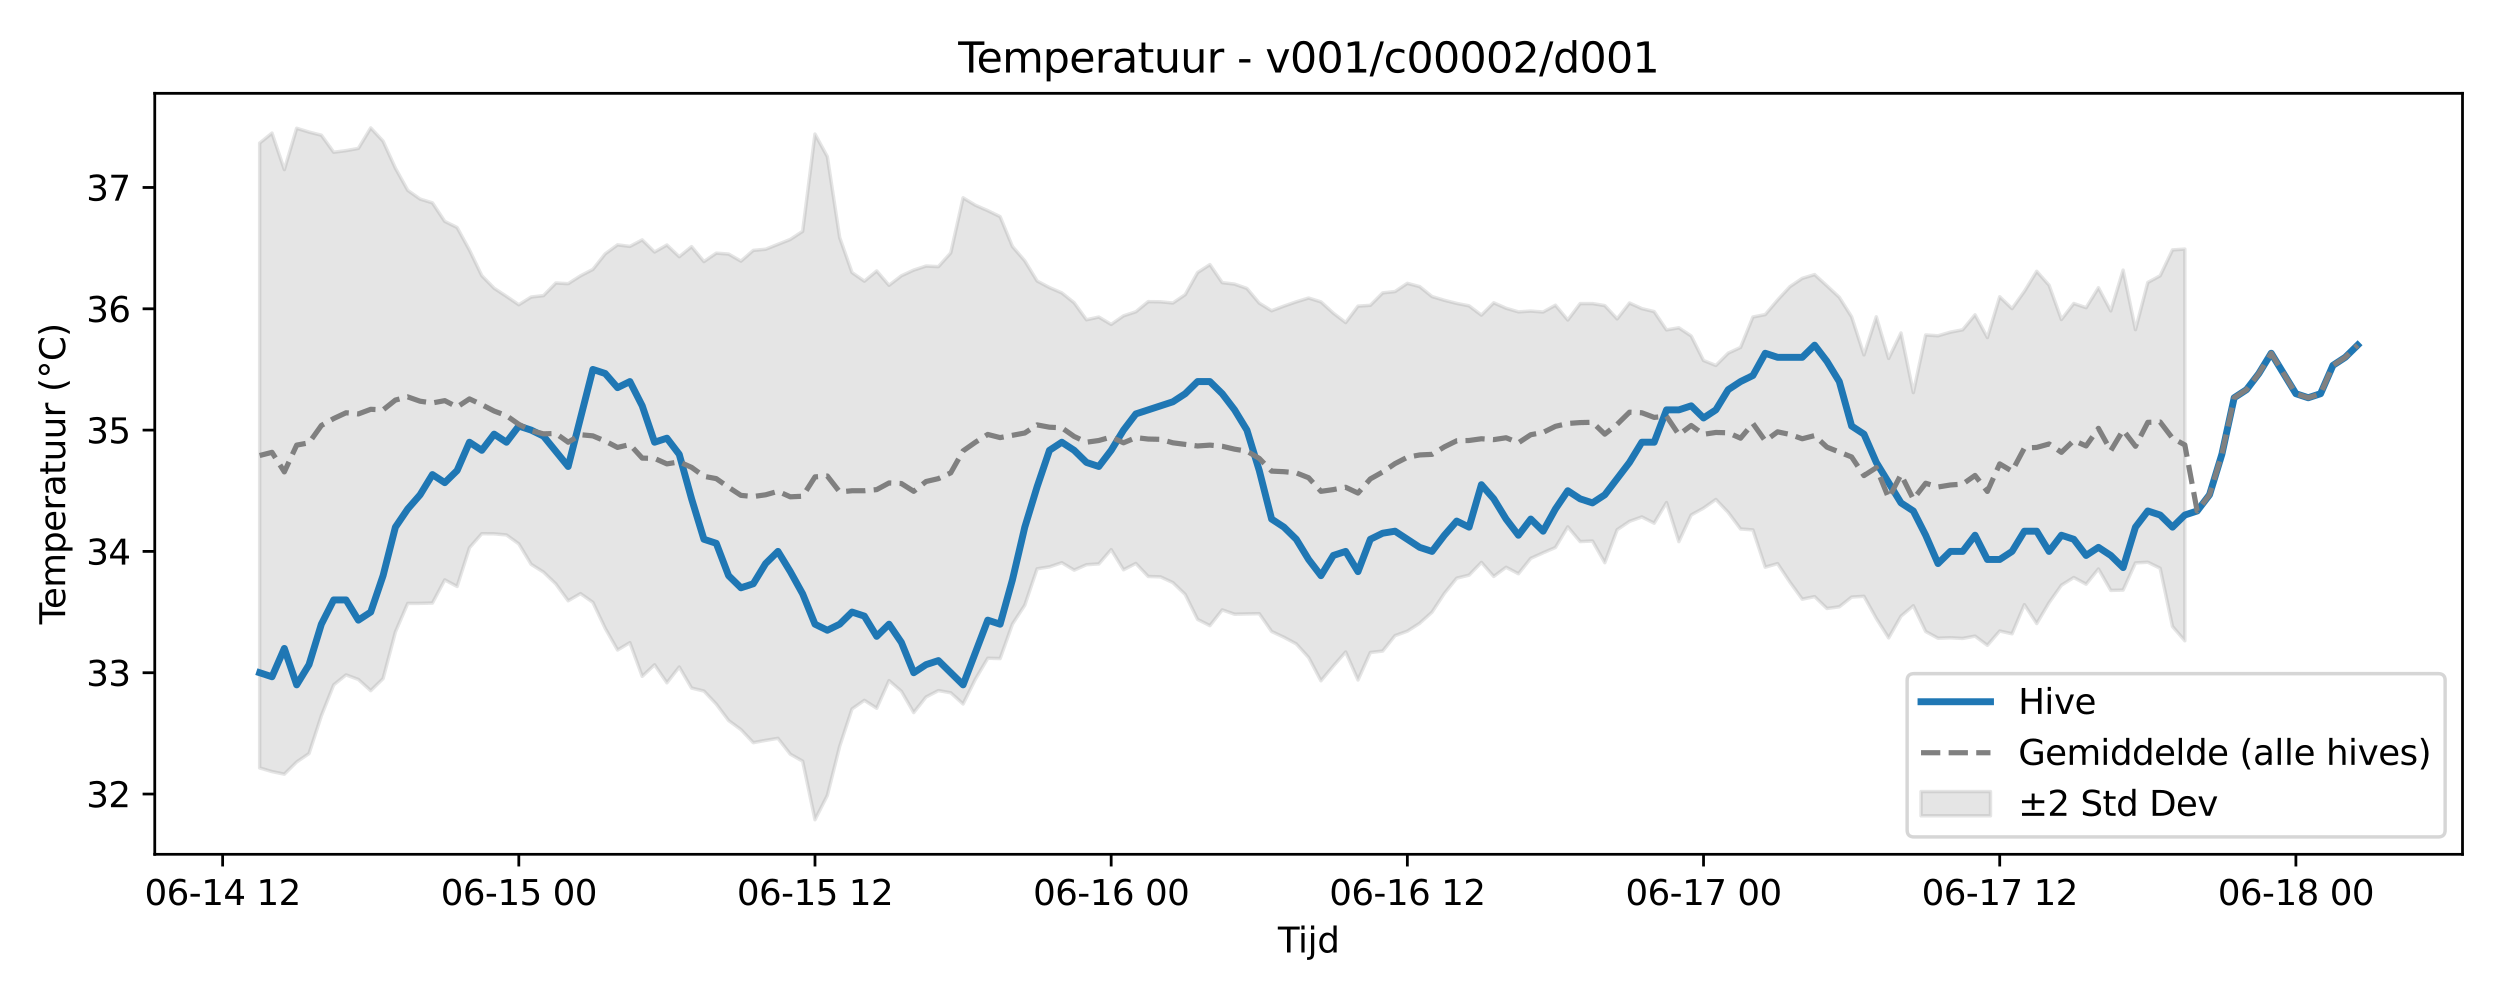 <?xml version="1.0" encoding="utf-8" standalone="no"?>
<!DOCTYPE svg PUBLIC "-//W3C//DTD SVG 1.1//EN"
  "http://www.w3.org/Graphics/SVG/1.1/DTD/svg11.dtd">
<svg xmlns:xlink="http://www.w3.org/1999/xlink" width="720pt" height="288pt" viewBox="0 0 720 288" xmlns="http://www.w3.org/2000/svg" version="1.1">
 <defs>
  <style type="text/css">*{stroke-linejoin: round; stroke-linecap: butt}</style>
 </defs>
 <g id="figure_1">
  <g id="patch_1">
   <path d="M 0 288 
L 720 288 
L 720 0 
L 0 0 
z
" style="fill: #ffffff"/>
  </g>
  <g id="axes_1">
   <g id="patch_2">
    <path d="M 44.57 246.04 
L 709.2 246.04 
L 709.2 26.88 
L 44.57 26.88 
z
" style="fill: #ffffff"/>
   </g>
   <g id="FillBetweenPolyCollection_1">
    <defs>
     <path id="m039d8055c6" d="M 74.78 -246.787 
L 74.78 -66.837 
L 78.335 -65.784 
L 81.889 -65.04 
L 85.443 -68.555 
L 88.997 -70.974 
L 92.551 -81.857 
L 96.105 -90.76 
L 99.66 -93.629 
L 103.214 -92.317 
L 106.768 -89.085 
L 110.322 -92.553 
L 113.876 -105.993 
L 117.431 -114.218 
L 120.985 -114.231 
L 124.539 -114.32 
L 128.093 -120.994 
L 131.647 -119.094 
L 135.201 -130.238 
L 138.756 -134.29 
L 142.31 -134.255 
L 145.864 -133.932 
L 149.418 -131.358 
L 152.972 -125.472 
L 156.526 -123.236 
L 160.081 -119.826 
L 163.635 -114.977 
L 167.189 -117.032 
L 170.743 -114.53 
L 174.297 -107.052 
L 177.851 -100.796 
L 181.406 -102.907 
L 184.96 -93.21 
L 188.514 -96.537 
L 192.068 -91.352 
L 195.622 -95.898 
L 199.176 -89.835 
L 202.731 -88.978 
L 206.285 -85.218 
L 209.839 -80.486 
L 213.393 -77.875 
L 216.947 -74.112 
L 220.501 -74.775 
L 224.056 -75.357 
L 227.61 -70.788 
L 231.164 -68.779 
L 234.718 -51.922 
L 238.272 -58.914 
L 241.826 -73.061 
L 245.381 -83.819 
L 248.935 -86.3 
L 252.489 -84.027 
L 256.043 -91.982 
L 259.597 -88.906 
L 263.152 -82.775 
L 266.706 -87.267 
L 270.26 -89.108 
L 273.814 -88.477 
L 277.368 -85.248 
L 280.922 -92.387 
L 284.477 -98.426 
L 288.031 -98.333 
L 291.585 -108.265 
L 295.139 -113.714 
L 298.693 -124.188 
L 302.247 -124.741 
L 305.802 -125.943 
L 309.356 -123.798 
L 312.91 -125.366 
L 316.464 -125.588 
L 320.018 -129.702 
L 323.572 -123.905 
L 327.127 -125.726 
L 330.681 -121.97 
L 334.235 -121.858 
L 337.789 -120.21 
L 341.343 -116.797 
L 344.897 -109.618 
L 348.452 -107.817 
L 352.006 -112.35 
L 355.56 -111.104 
L 359.114 -111.187 
L 362.668 -111.259 
L 366.222 -106.138 
L 369.777 -104.463 
L 373.331 -102.561 
L 376.885 -98.648 
L 380.439 -91.933 
L 383.993 -96.167 
L 387.548 -100.224 
L 391.102 -92.16 
L 394.656 -100.081 
L 398.21 -100.492 
L 401.764 -104.933 
L 405.318 -106.219 
L 408.873 -108.504 
L 412.427 -111.701 
L 415.981 -117.094 
L 419.535 -121.489 
L 423.089 -122.353 
L 426.643 -126.028 
L 430.198 -121.982 
L 433.752 -124.625 
L 437.306 -122.761 
L 440.86 -127.187 
L 444.414 -128.793 
L 447.968 -130.325 
L 451.523 -136.258 
L 455.077 -132.026 
L 458.631 -132.184 
L 462.185 -125.945 
L 465.739 -135.432 
L 469.293 -137.843 
L 472.848 -139.123 
L 476.402 -137.322 
L 479.956 -143.262 
L 483.51 -132.006 
L 487.064 -139.687 
L 490.618 -141.66 
L 494.173 -144.156 
L 497.727 -140.409 
L 501.281 -135.658 
L 504.835 -135.39 
L 508.389 -124.654 
L 511.944 -125.673 
L 515.498 -120.326 
L 519.052 -115.435 
L 522.606 -116.179 
L 526.16 -112.758 
L 529.714 -113.238 
L 533.269 -116.039 
L 536.823 -116.266 
L 540.377 -109.874 
L 543.931 -104.283 
L 547.485 -110.534 
L 551.039 -113.545 
L 554.594 -106.123 
L 558.148 -104.189 
L 561.702 -104.322 
L 565.256 -104.125 
L 568.81 -104.801 
L 572.364 -102.144 
L 575.919 -106.267 
L 579.473 -105.467 
L 583.027 -113.854 
L 586.581 -108.419 
L 590.135 -114.421 
L 593.689 -119.462 
L 597.244 -121.682 
L 600.798 -119.754 
L 604.352 -124.136 
L 607.906 -117.962 
L 611.46 -118.056 
L 615.014 -125.882 
L 618.569 -126.073 
L 622.123 -124.343 
L 625.677 -107.578 
L 629.231 -103.463 
L 629.231 -216.262 
L 629.231 -216.262 
L 625.677 -216.029 
L 622.123 -208.58 
L 618.569 -206.656 
L 615.014 -193.066 
L 611.46 -210.209 
L 607.906 -198.464 
L 604.352 -205.127 
L 600.798 -199.389 
L 597.244 -200.593 
L 593.689 -195.992 
L 590.135 -205.858 
L 586.581 -209.864 
L 583.027 -204.096 
L 579.473 -199.118 
L 575.919 -202.533 
L 572.364 -190.795 
L 568.81 -197.344 
L 565.256 -193.029 
L 561.702 -192.333 
L 558.148 -191.301 
L 554.594 -191.53 
L 551.039 -174.93 
L 547.485 -192.11 
L 543.931 -184.775 
L 540.377 -196.763 
L 536.823 -185.795 
L 533.269 -196.754 
L 529.714 -202.383 
L 526.16 -205.691 
L 522.606 -208.925 
L 519.052 -207.839 
L 515.498 -205.444 
L 511.944 -201.594 
L 508.389 -197.4 
L 504.835 -196.701 
L 501.281 -187.948 
L 497.727 -186.304 
L 494.173 -182.75 
L 490.618 -184.179 
L 487.064 -191.24 
L 483.51 -193.597 
L 479.956 -192.989 
L 476.402 -198.263 
L 472.848 -199.124 
L 469.293 -200.737 
L 465.739 -196.161 
L 462.185 -199.991 
L 458.631 -200.573 
L 455.077 -200.565 
L 451.523 -195.834 
L 447.968 -200.102 
L 444.414 -198.141 
L 440.86 -198.417 
L 437.306 -198.184 
L 433.752 -199.231 
L 430.198 -200.793 
L 426.643 -197.246 
L 423.089 -199.923 
L 419.535 -200.62 
L 415.981 -201.522 
L 412.427 -202.589 
L 408.873 -205.454 
L 405.318 -206.408 
L 401.764 -204.033 
L 398.21 -203.65 
L 394.656 -200.068 
L 391.102 -199.836 
L 387.548 -195.1 
L 383.993 -197.826 
L 380.439 -201.062 
L 376.885 -202.166 
L 373.331 -201.081 
L 369.777 -199.844 
L 366.222 -198.503 
L 362.668 -200.702 
L 359.114 -204.933 
L 355.56 -206.181 
L 352.006 -206.598 
L 348.452 -211.797 
L 344.897 -209.496 
L 341.343 -203.149 
L 337.789 -200.735 
L 334.235 -201.083 
L 330.681 -201.137 
L 327.127 -198.214 
L 323.572 -197.039 
L 320.018 -194.57 
L 316.464 -196.688 
L 312.91 -195.911 
L 309.356 -200.807 
L 305.802 -203.653 
L 302.247 -205.188 
L 298.693 -207.072 
L 295.139 -212.887 
L 291.585 -217.006 
L 288.031 -225.607 
L 284.477 -227.343 
L 280.922 -228.891 
L 277.368 -231.038 
L 273.814 -215.165 
L 270.26 -211.207 
L 266.706 -211.384 
L 263.152 -210.22 
L 259.597 -208.58 
L 256.043 -205.837 
L 252.489 -209.966 
L 248.935 -207.028 
L 245.381 -209.508 
L 241.826 -219.601 
L 238.272 -242.898 
L 234.718 -249.391 
L 231.164 -221.387 
L 227.61 -219.046 
L 224.056 -217.638 
L 220.501 -216.223 
L 216.947 -215.888 
L 213.393 -212.791 
L 209.839 -214.838 
L 206.285 -215.096 
L 202.731 -212.668 
L 199.176 -216.968 
L 195.622 -214.066 
L 192.068 -217.448 
L 188.514 -215.424 
L 184.96 -218.917 
L 181.406 -217.04 
L 177.851 -217.487 
L 174.297 -214.891 
L 170.743 -210.408 
L 167.189 -208.571 
L 163.635 -206.301 
L 160.081 -206.498 
L 156.526 -202.866 
L 152.972 -202.46 
L 149.418 -200.235 
L 145.864 -202.652 
L 142.31 -204.99 
L 138.756 -208.615 
L 135.201 -215.995 
L 131.647 -222.481 
L 128.093 -224.241 
L 124.539 -229.584 
L 120.985 -230.671 
L 117.431 -233.18 
L 113.876 -239.574 
L 110.322 -247.357 
L 106.768 -251.158 
L 103.214 -245.264 
L 99.66 -244.618 
L 96.105 -244.16 
L 92.551 -249.07 
L 88.997 -249.971 
L 85.443 -251.059 
L 81.889 -239.157 
L 78.335 -249.671 
L 74.78 -246.787 
z
" style="stroke: #808080; stroke-opacity: 0.2"/>
    </defs>
    <g clip-path="url(#p6b2d9bc499)">
     <use xlink:href="#m039d8055c6" x="0" y="288" style="fill: #808080; fill-opacity: 0.2; stroke: #808080; stroke-opacity: 0.2"/>
    </g>
   </g>
   <g id="matplotlib.axis_1">
    <g id="xtick_1">
     <g id="line2d_1">
      <defs>
       <path id="m0773fdd088" d="M 0 0 
L 0 3.5 
" style="stroke: #000000; stroke-width: 0.8"/>
      </defs>
      <g>
       <use xlink:href="#m0773fdd088" x="64.118" y="246.04" style="stroke: #000000; stroke-width: 0.8"/>
      </g>
     </g>
     <g id="text_1">
      <!-- 06-14 12 -->
      <g transform="translate(41.637 260.638) scale(0.1 -0.1)">
       <defs>
        <path id="DejaVuSans-30" d="M 2034 4250 
Q 1547 4250 1301 3770 
Q 1056 3291 1056 2328 
Q 1056 1369 1301 889 
Q 1547 409 2034 409 
Q 2525 409 2770 889 
Q 3016 1369 3016 2328 
Q 3016 3291 2770 3770 
Q 2525 4250 2034 4250 
z
M 2034 4750 
Q 2819 4750 3233 4129 
Q 3647 3509 3647 2328 
Q 3647 1150 3233 529 
Q 2819 -91 2034 -91 
Q 1250 -91 836 529 
Q 422 1150 422 2328 
Q 422 3509 836 4129 
Q 1250 4750 2034 4750 
z
" transform="scale(0.016)"/>
        <path id="DejaVuSans-36" d="M 2113 2584 
Q 1688 2584 1439 2293 
Q 1191 2003 1191 1497 
Q 1191 994 1439 701 
Q 1688 409 2113 409 
Q 2538 409 2786 701 
Q 3034 994 3034 1497 
Q 3034 2003 2786 2293 
Q 2538 2584 2113 2584 
z
M 3366 4563 
L 3366 3988 
Q 3128 4100 2886 4159 
Q 2644 4219 2406 4219 
Q 1781 4219 1451 3797 
Q 1122 3375 1075 2522 
Q 1259 2794 1537 2939 
Q 1816 3084 2150 3084 
Q 2853 3084 3261 2657 
Q 3669 2231 3669 1497 
Q 3669 778 3244 343 
Q 2819 -91 2113 -91 
Q 1303 -91 875 529 
Q 447 1150 447 2328 
Q 447 3434 972 4092 
Q 1497 4750 2381 4750 
Q 2619 4750 2861 4703 
Q 3103 4656 3366 4563 
z
" transform="scale(0.016)"/>
        <path id="DejaVuSans-2d" d="M 313 2009 
L 1997 2009 
L 1997 1497 
L 313 1497 
L 313 2009 
z
" transform="scale(0.016)"/>
        <path id="DejaVuSans-31" d="M 794 531 
L 1825 531 
L 1825 4091 
L 703 3866 
L 703 4441 
L 1819 4666 
L 2450 4666 
L 2450 531 
L 3481 531 
L 3481 0 
L 794 0 
L 794 531 
z
" transform="scale(0.016)"/>
        <path id="DejaVuSans-34" d="M 2419 4116 
L 825 1625 
L 2419 1625 
L 2419 4116 
z
M 2253 4666 
L 3047 4666 
L 3047 1625 
L 3713 1625 
L 3713 1100 
L 3047 1100 
L 3047 0 
L 2419 0 
L 2419 1100 
L 313 1100 
L 313 1709 
L 2253 4666 
z
" transform="scale(0.016)"/>
        <path id="DejaVuSans-20" transform="scale(0.016)"/>
        <path id="DejaVuSans-32" d="M 1228 531 
L 3431 531 
L 3431 0 
L 469 0 
L 469 531 
Q 828 903 1448 1529 
Q 2069 2156 2228 2338 
Q 2531 2678 2651 2914 
Q 2772 3150 2772 3378 
Q 2772 3750 2511 3984 
Q 2250 4219 1831 4219 
Q 1534 4219 1204 4116 
Q 875 4013 500 3803 
L 500 4441 
Q 881 4594 1212 4672 
Q 1544 4750 1819 4750 
Q 2544 4750 2975 4387 
Q 3406 4025 3406 3419 
Q 3406 3131 3298 2873 
Q 3191 2616 2906 2266 
Q 2828 2175 2409 1742 
Q 1991 1309 1228 531 
z
" transform="scale(0.016)"/>
       </defs>
       <use xlink:href="#DejaVuSans-30"/>
       <use xlink:href="#DejaVuSans-36" transform="translate(63.623 0)"/>
       <use xlink:href="#DejaVuSans-2d" transform="translate(127.246 0)"/>
       <use xlink:href="#DejaVuSans-31" transform="translate(163.33 0)"/>
       <use xlink:href="#DejaVuSans-34" transform="translate(226.953 0)"/>
       <use xlink:href="#DejaVuSans-20" transform="translate(290.576 0)"/>
       <use xlink:href="#DejaVuSans-31" transform="translate(322.363 0)"/>
       <use xlink:href="#DejaVuSans-32" transform="translate(385.986 0)"/>
      </g>
     </g>
    </g>
    <g id="xtick_2">
     <g id="line2d_2">
      <g>
       <use xlink:href="#m0773fdd088" x="149.418" y="246.04" style="stroke: #000000; stroke-width: 0.8"/>
      </g>
     </g>
     <g id="text_2">
      <!-- 06-15 00 -->
      <g transform="translate(126.938 260.638) scale(0.1 -0.1)">
       <defs>
        <path id="DejaVuSans-35" d="M 691 4666 
L 3169 4666 
L 3169 4134 
L 1269 4134 
L 1269 2991 
Q 1406 3038 1543 3061 
Q 1681 3084 1819 3084 
Q 2600 3084 3056 2656 
Q 3513 2228 3513 1497 
Q 3513 744 3044 326 
Q 2575 -91 1722 -91 
Q 1428 -91 1123 -41 
Q 819 9 494 109 
L 494 744 
Q 775 591 1075 516 
Q 1375 441 1709 441 
Q 2250 441 2565 725 
Q 2881 1009 2881 1497 
Q 2881 1984 2565 2268 
Q 2250 2553 1709 2553 
Q 1456 2553 1204 2497 
Q 953 2441 691 2322 
L 691 4666 
z
" transform="scale(0.016)"/>
       </defs>
       <use xlink:href="#DejaVuSans-30"/>
       <use xlink:href="#DejaVuSans-36" transform="translate(63.623 0)"/>
       <use xlink:href="#DejaVuSans-2d" transform="translate(127.246 0)"/>
       <use xlink:href="#DejaVuSans-31" transform="translate(163.33 0)"/>
       <use xlink:href="#DejaVuSans-35" transform="translate(226.953 0)"/>
       <use xlink:href="#DejaVuSans-20" transform="translate(290.576 0)"/>
       <use xlink:href="#DejaVuSans-30" transform="translate(322.363 0)"/>
       <use xlink:href="#DejaVuSans-30" transform="translate(385.986 0)"/>
      </g>
     </g>
    </g>
    <g id="xtick_3">
     <g id="line2d_3">
      <g>
       <use xlink:href="#m0773fdd088" x="234.718" y="246.04" style="stroke: #000000; stroke-width: 0.8"/>
      </g>
     </g>
     <g id="text_3">
      <!-- 06-15 12 -->
      <g transform="translate(212.238 260.638) scale(0.1 -0.1)">
       <use xlink:href="#DejaVuSans-30"/>
       <use xlink:href="#DejaVuSans-36" transform="translate(63.623 0)"/>
       <use xlink:href="#DejaVuSans-2d" transform="translate(127.246 0)"/>
       <use xlink:href="#DejaVuSans-31" transform="translate(163.33 0)"/>
       <use xlink:href="#DejaVuSans-35" transform="translate(226.953 0)"/>
       <use xlink:href="#DejaVuSans-20" transform="translate(290.576 0)"/>
       <use xlink:href="#DejaVuSans-31" transform="translate(322.363 0)"/>
       <use xlink:href="#DejaVuSans-32" transform="translate(385.986 0)"/>
      </g>
     </g>
    </g>
    <g id="xtick_4">
     <g id="line2d_4">
      <g>
       <use xlink:href="#m0773fdd088" x="320.018" y="246.04" style="stroke: #000000; stroke-width: 0.8"/>
      </g>
     </g>
     <g id="text_4">
      <!-- 06-16 00 -->
      <g transform="translate(297.538 260.638) scale(0.1 -0.1)">
       <use xlink:href="#DejaVuSans-30"/>
       <use xlink:href="#DejaVuSans-36" transform="translate(63.623 0)"/>
       <use xlink:href="#DejaVuSans-2d" transform="translate(127.246 0)"/>
       <use xlink:href="#DejaVuSans-31" transform="translate(163.33 0)"/>
       <use xlink:href="#DejaVuSans-36" transform="translate(226.953 0)"/>
       <use xlink:href="#DejaVuSans-20" transform="translate(290.576 0)"/>
       <use xlink:href="#DejaVuSans-30" transform="translate(322.363 0)"/>
       <use xlink:href="#DejaVuSans-30" transform="translate(385.986 0)"/>
      </g>
     </g>
    </g>
    <g id="xtick_5">
     <g id="line2d_5">
      <g>
       <use xlink:href="#m0773fdd088" x="405.318" y="246.04" style="stroke: #000000; stroke-width: 0.8"/>
      </g>
     </g>
     <g id="text_5">
      <!-- 06-16 12 -->
      <g transform="translate(382.838 260.638) scale(0.1 -0.1)">
       <use xlink:href="#DejaVuSans-30"/>
       <use xlink:href="#DejaVuSans-36" transform="translate(63.623 0)"/>
       <use xlink:href="#DejaVuSans-2d" transform="translate(127.246 0)"/>
       <use xlink:href="#DejaVuSans-31" transform="translate(163.33 0)"/>
       <use xlink:href="#DejaVuSans-36" transform="translate(226.953 0)"/>
       <use xlink:href="#DejaVuSans-20" transform="translate(290.576 0)"/>
       <use xlink:href="#DejaVuSans-31" transform="translate(322.363 0)"/>
       <use xlink:href="#DejaVuSans-32" transform="translate(385.986 0)"/>
      </g>
     </g>
    </g>
    <g id="xtick_6">
     <g id="line2d_6">
      <g>
       <use xlink:href="#m0773fdd088" x="490.618" y="246.04" style="stroke: #000000; stroke-width: 0.8"/>
      </g>
     </g>
     <g id="text_6">
      <!-- 06-17 00 -->
      <g transform="translate(468.138 260.638) scale(0.1 -0.1)">
       <defs>
        <path id="DejaVuSans-37" d="M 525 4666 
L 3525 4666 
L 3525 4397 
L 1831 0 
L 1172 0 
L 2766 4134 
L 525 4134 
L 525 4666 
z
" transform="scale(0.016)"/>
       </defs>
       <use xlink:href="#DejaVuSans-30"/>
       <use xlink:href="#DejaVuSans-36" transform="translate(63.623 0)"/>
       <use xlink:href="#DejaVuSans-2d" transform="translate(127.246 0)"/>
       <use xlink:href="#DejaVuSans-31" transform="translate(163.33 0)"/>
       <use xlink:href="#DejaVuSans-37" transform="translate(226.953 0)"/>
       <use xlink:href="#DejaVuSans-20" transform="translate(290.576 0)"/>
       <use xlink:href="#DejaVuSans-30" transform="translate(322.363 0)"/>
       <use xlink:href="#DejaVuSans-30" transform="translate(385.986 0)"/>
      </g>
     </g>
    </g>
    <g id="xtick_7">
     <g id="line2d_7">
      <g>
       <use xlink:href="#m0773fdd088" x="575.919" y="246.04" style="stroke: #000000; stroke-width: 0.8"/>
      </g>
     </g>
     <g id="text_7">
      <!-- 06-17 12 -->
      <g transform="translate(553.438 260.638) scale(0.1 -0.1)">
       <use xlink:href="#DejaVuSans-30"/>
       <use xlink:href="#DejaVuSans-36" transform="translate(63.623 0)"/>
       <use xlink:href="#DejaVuSans-2d" transform="translate(127.246 0)"/>
       <use xlink:href="#DejaVuSans-31" transform="translate(163.33 0)"/>
       <use xlink:href="#DejaVuSans-37" transform="translate(226.953 0)"/>
       <use xlink:href="#DejaVuSans-20" transform="translate(290.576 0)"/>
       <use xlink:href="#DejaVuSans-31" transform="translate(322.363 0)"/>
       <use xlink:href="#DejaVuSans-32" transform="translate(385.986 0)"/>
      </g>
     </g>
    </g>
    <g id="xtick_8">
     <g id="line2d_8">
      <g>
       <use xlink:href="#m0773fdd088" x="661.219" y="246.04" style="stroke: #000000; stroke-width: 0.8"/>
      </g>
     </g>
     <g id="text_8">
      <!-- 06-18 00 -->
      <g transform="translate(638.738 260.638) scale(0.1 -0.1)">
       <defs>
        <path id="DejaVuSans-38" d="M 2034 2216 
Q 1584 2216 1326 1975 
Q 1069 1734 1069 1313 
Q 1069 891 1326 650 
Q 1584 409 2034 409 
Q 2484 409 2743 651 
Q 3003 894 3003 1313 
Q 3003 1734 2745 1975 
Q 2488 2216 2034 2216 
z
M 1403 2484 
Q 997 2584 770 2862 
Q 544 3141 544 3541 
Q 544 4100 942 4425 
Q 1341 4750 2034 4750 
Q 2731 4750 3128 4425 
Q 3525 4100 3525 3541 
Q 3525 3141 3298 2862 
Q 3072 2584 2669 2484 
Q 3125 2378 3379 2068 
Q 3634 1759 3634 1313 
Q 3634 634 3220 271 
Q 2806 -91 2034 -91 
Q 1263 -91 848 271 
Q 434 634 434 1313 
Q 434 1759 690 2068 
Q 947 2378 1403 2484 
z
M 1172 3481 
Q 1172 3119 1398 2916 
Q 1625 2713 2034 2713 
Q 2441 2713 2670 2916 
Q 2900 3119 2900 3481 
Q 2900 3844 2670 4047 
Q 2441 4250 2034 4250 
Q 1625 4250 1398 4047 
Q 1172 3844 1172 3481 
z
" transform="scale(0.016)"/>
       </defs>
       <use xlink:href="#DejaVuSans-30"/>
       <use xlink:href="#DejaVuSans-36" transform="translate(63.623 0)"/>
       <use xlink:href="#DejaVuSans-2d" transform="translate(127.246 0)"/>
       <use xlink:href="#DejaVuSans-31" transform="translate(163.33 0)"/>
       <use xlink:href="#DejaVuSans-38" transform="translate(226.953 0)"/>
       <use xlink:href="#DejaVuSans-20" transform="translate(290.576 0)"/>
       <use xlink:href="#DejaVuSans-30" transform="translate(322.363 0)"/>
       <use xlink:href="#DejaVuSans-30" transform="translate(385.986 0)"/>
      </g>
     </g>
    </g>
    <g id="text_9">
     <!-- Tijd -->
     <g transform="translate(368.035 274.317) scale(0.1 -0.1)">
      <defs>
       <path id="DejaVuSans-54" d="M -19 4666 
L 3928 4666 
L 3928 4134 
L 2272 4134 
L 2272 0 
L 1638 0 
L 1638 4134 
L -19 4134 
L -19 4666 
z
" transform="scale(0.016)"/>
       <path id="DejaVuSans-69" d="M 603 3500 
L 1178 3500 
L 1178 0 
L 603 0 
L 603 3500 
z
M 603 4863 
L 1178 4863 
L 1178 4134 
L 603 4134 
L 603 4863 
z
" transform="scale(0.016)"/>
       <path id="DejaVuSans-6a" d="M 603 3500 
L 1178 3500 
L 1178 -63 
Q 1178 -731 923 -1031 
Q 669 -1331 103 -1331 
L -116 -1331 
L -116 -844 
L 38 -844 
Q 366 -844 484 -692 
Q 603 -541 603 -63 
L 603 3500 
z
M 603 4863 
L 1178 4863 
L 1178 4134 
L 603 4134 
L 603 4863 
z
" transform="scale(0.016)"/>
       <path id="DejaVuSans-64" d="M 2906 2969 
L 2906 4863 
L 3481 4863 
L 3481 0 
L 2906 0 
L 2906 525 
Q 2725 213 2448 61 
Q 2172 -91 1784 -91 
Q 1150 -91 751 415 
Q 353 922 353 1747 
Q 353 2572 751 3078 
Q 1150 3584 1784 3584 
Q 2172 3584 2448 3432 
Q 2725 3281 2906 2969 
z
M 947 1747 
Q 947 1113 1208 752 
Q 1469 391 1925 391 
Q 2381 391 2643 752 
Q 2906 1113 2906 1747 
Q 2906 2381 2643 2742 
Q 2381 3103 1925 3103 
Q 1469 3103 1208 2742 
Q 947 2381 947 1747 
z
" transform="scale(0.016)"/>
      </defs>
      <use xlink:href="#DejaVuSans-54"/>
      <use xlink:href="#DejaVuSans-69" transform="translate(57.959 0)"/>
      <use xlink:href="#DejaVuSans-6a" transform="translate(85.742 0)"/>
      <use xlink:href="#DejaVuSans-64" transform="translate(113.525 0)"/>
     </g>
    </g>
   </g>
   <g id="matplotlib.axis_2">
    <g id="ytick_1">
     <g id="line2d_9">
      <defs>
       <path id="m7c682fd3da" d="M 0 0 
L -3.5 0 
" style="stroke: #000000; stroke-width: 0.8"/>
      </defs>
      <g>
       <use xlink:href="#m7c682fd3da" x="44.57" y="228.68" style="stroke: #000000; stroke-width: 0.8"/>
      </g>
     </g>
     <g id="text_10">
      <!-- 32 -->
      <g transform="translate(24.845 232.48) scale(0.1 -0.1)">
       <defs>
        <path id="DejaVuSans-33" d="M 2597 2516 
Q 3050 2419 3304 2112 
Q 3559 1806 3559 1356 
Q 3559 666 3084 287 
Q 2609 -91 1734 -91 
Q 1441 -91 1130 -33 
Q 819 25 488 141 
L 488 750 
Q 750 597 1062 519 
Q 1375 441 1716 441 
Q 2309 441 2620 675 
Q 2931 909 2931 1356 
Q 2931 1769 2642 2001 
Q 2353 2234 1838 2234 
L 1294 2234 
L 1294 2753 
L 1863 2753 
Q 2328 2753 2575 2939 
Q 2822 3125 2822 3475 
Q 2822 3834 2567 4026 
Q 2313 4219 1838 4219 
Q 1578 4219 1281 4162 
Q 984 4106 628 3988 
L 628 4550 
Q 988 4650 1302 4700 
Q 1616 4750 1894 4750 
Q 2613 4750 3031 4423 
Q 3450 4097 3450 3541 
Q 3450 3153 3228 2886 
Q 3006 2619 2597 2516 
z
" transform="scale(0.016)"/>
       </defs>
       <use xlink:href="#DejaVuSans-33"/>
       <use xlink:href="#DejaVuSans-32" transform="translate(63.623 0)"/>
      </g>
     </g>
    </g>
    <g id="ytick_2">
     <g id="line2d_10">
      <g>
       <use xlink:href="#m7c682fd3da" x="44.57" y="193.743" style="stroke: #000000; stroke-width: 0.8"/>
      </g>
     </g>
     <g id="text_11">
      <!-- 33 -->
      <g transform="translate(24.845 197.542) scale(0.1 -0.1)">
       <use xlink:href="#DejaVuSans-33"/>
       <use xlink:href="#DejaVuSans-33" transform="translate(63.623 0)"/>
      </g>
     </g>
    </g>
    <g id="ytick_3">
     <g id="line2d_11">
      <g>
       <use xlink:href="#m7c682fd3da" x="44.57" y="158.805" style="stroke: #000000; stroke-width: 0.8"/>
      </g>
     </g>
     <g id="text_12">
      <!-- 34 -->
      <g transform="translate(24.845 162.604) scale(0.1 -0.1)">
       <use xlink:href="#DejaVuSans-33"/>
       <use xlink:href="#DejaVuSans-34" transform="translate(63.623 0)"/>
      </g>
     </g>
    </g>
    <g id="ytick_4">
     <g id="line2d_12">
      <g>
       <use xlink:href="#m7c682fd3da" x="44.57" y="123.867" style="stroke: #000000; stroke-width: 0.8"/>
      </g>
     </g>
     <g id="text_13">
      <!-- 35 -->
      <g transform="translate(24.845 127.667) scale(0.1 -0.1)">
       <use xlink:href="#DejaVuSans-33"/>
       <use xlink:href="#DejaVuSans-35" transform="translate(63.623 0)"/>
      </g>
     </g>
    </g>
    <g id="ytick_5">
     <g id="line2d_13">
      <g>
       <use xlink:href="#m7c682fd3da" x="44.57" y="88.93" style="stroke: #000000; stroke-width: 0.8"/>
      </g>
     </g>
     <g id="text_14">
      <!-- 36 -->
      <g transform="translate(24.845 92.729) scale(0.1 -0.1)">
       <use xlink:href="#DejaVuSans-33"/>
       <use xlink:href="#DejaVuSans-36" transform="translate(63.623 0)"/>
      </g>
     </g>
    </g>
    <g id="ytick_6">
     <g id="line2d_14">
      <g>
       <use xlink:href="#m7c682fd3da" x="44.57" y="53.992" style="stroke: #000000; stroke-width: 0.8"/>
      </g>
     </g>
     <g id="text_15">
      <!-- 37 -->
      <g transform="translate(24.845 57.792) scale(0.1 -0.1)">
       <use xlink:href="#DejaVuSans-33"/>
       <use xlink:href="#DejaVuSans-37" transform="translate(63.623 0)"/>
      </g>
     </g>
    </g>
    <g id="text_16">
     <!-- Temperatuur (°C) -->
     <g transform="translate(18.765 179.816) rotate(-90) scale(0.1 -0.1)">
      <defs>
       <path id="DejaVuSans-65" d="M 3597 1894 
L 3597 1613 
L 953 1613 
Q 991 1019 1311 708 
Q 1631 397 2203 397 
Q 2534 397 2845 478 
Q 3156 559 3463 722 
L 3463 178 
Q 3153 47 2828 -22 
Q 2503 -91 2169 -91 
Q 1331 -91 842 396 
Q 353 884 353 1716 
Q 353 2575 817 3079 
Q 1281 3584 2069 3584 
Q 2775 3584 3186 3129 
Q 3597 2675 3597 1894 
z
M 3022 2063 
Q 3016 2534 2758 2815 
Q 2500 3097 2075 3097 
Q 1594 3097 1305 2825 
Q 1016 2553 972 2059 
L 3022 2063 
z
" transform="scale(0.016)"/>
       <path id="DejaVuSans-6d" d="M 3328 2828 
Q 3544 3216 3844 3400 
Q 4144 3584 4550 3584 
Q 5097 3584 5394 3201 
Q 5691 2819 5691 2113 
L 5691 0 
L 5113 0 
L 5113 2094 
Q 5113 2597 4934 2840 
Q 4756 3084 4391 3084 
Q 3944 3084 3684 2787 
Q 3425 2491 3425 1978 
L 3425 0 
L 2847 0 
L 2847 2094 
Q 2847 2600 2669 2842 
Q 2491 3084 2119 3084 
Q 1678 3084 1418 2786 
Q 1159 2488 1159 1978 
L 1159 0 
L 581 0 
L 581 3500 
L 1159 3500 
L 1159 2956 
Q 1356 3278 1631 3431 
Q 1906 3584 2284 3584 
Q 2666 3584 2933 3390 
Q 3200 3197 3328 2828 
z
" transform="scale(0.016)"/>
       <path id="DejaVuSans-70" d="M 1159 525 
L 1159 -1331 
L 581 -1331 
L 581 3500 
L 1159 3500 
L 1159 2969 
Q 1341 3281 1617 3432 
Q 1894 3584 2278 3584 
Q 2916 3584 3314 3078 
Q 3713 2572 3713 1747 
Q 3713 922 3314 415 
Q 2916 -91 2278 -91 
Q 1894 -91 1617 61 
Q 1341 213 1159 525 
z
M 3116 1747 
Q 3116 2381 2855 2742 
Q 2594 3103 2138 3103 
Q 1681 3103 1420 2742 
Q 1159 2381 1159 1747 
Q 1159 1113 1420 752 
Q 1681 391 2138 391 
Q 2594 391 2855 752 
Q 3116 1113 3116 1747 
z
" transform="scale(0.016)"/>
       <path id="DejaVuSans-72" d="M 2631 2963 
Q 2534 3019 2420 3045 
Q 2306 3072 2169 3072 
Q 1681 3072 1420 2755 
Q 1159 2438 1159 1844 
L 1159 0 
L 581 0 
L 581 3500 
L 1159 3500 
L 1159 2956 
Q 1341 3275 1631 3429 
Q 1922 3584 2338 3584 
Q 2397 3584 2469 3576 
Q 2541 3569 2628 3553 
L 2631 2963 
z
" transform="scale(0.016)"/>
       <path id="DejaVuSans-61" d="M 2194 1759 
Q 1497 1759 1228 1600 
Q 959 1441 959 1056 
Q 959 750 1161 570 
Q 1363 391 1709 391 
Q 2188 391 2477 730 
Q 2766 1069 2766 1631 
L 2766 1759 
L 2194 1759 
z
M 3341 1997 
L 3341 0 
L 2766 0 
L 2766 531 
Q 2569 213 2275 61 
Q 1981 -91 1556 -91 
Q 1019 -91 701 211 
Q 384 513 384 1019 
Q 384 1609 779 1909 
Q 1175 2209 1959 2209 
L 2766 2209 
L 2766 2266 
Q 2766 2663 2505 2880 
Q 2244 3097 1772 3097 
Q 1472 3097 1187 3025 
Q 903 2953 641 2809 
L 641 3341 
Q 956 3463 1253 3523 
Q 1550 3584 1831 3584 
Q 2591 3584 2966 3190 
Q 3341 2797 3341 1997 
z
" transform="scale(0.016)"/>
       <path id="DejaVuSans-74" d="M 1172 4494 
L 1172 3500 
L 2356 3500 
L 2356 3053 
L 1172 3053 
L 1172 1153 
Q 1172 725 1289 603 
Q 1406 481 1766 481 
L 2356 481 
L 2356 0 
L 1766 0 
Q 1100 0 847 248 
Q 594 497 594 1153 
L 594 3053 
L 172 3053 
L 172 3500 
L 594 3500 
L 594 4494 
L 1172 4494 
z
" transform="scale(0.016)"/>
       <path id="DejaVuSans-75" d="M 544 1381 
L 544 3500 
L 1119 3500 
L 1119 1403 
Q 1119 906 1312 657 
Q 1506 409 1894 409 
Q 2359 409 2629 706 
Q 2900 1003 2900 1516 
L 2900 3500 
L 3475 3500 
L 3475 0 
L 2900 0 
L 2900 538 
Q 2691 219 2414 64 
Q 2138 -91 1772 -91 
Q 1169 -91 856 284 
Q 544 659 544 1381 
z
M 1991 3584 
L 1991 3584 
z
" transform="scale(0.016)"/>
       <path id="DejaVuSans-28" d="M 1984 4856 
Q 1566 4138 1362 3434 
Q 1159 2731 1159 2009 
Q 1159 1288 1364 580 
Q 1569 -128 1984 -844 
L 1484 -844 
Q 1016 -109 783 600 
Q 550 1309 550 2009 
Q 550 2706 781 3412 
Q 1013 4119 1484 4856 
L 1984 4856 
z
" transform="scale(0.016)"/>
       <path id="DejaVuSans-b0" d="M 1600 4347 
Q 1350 4347 1178 4173 
Q 1006 4000 1006 3750 
Q 1006 3503 1178 3333 
Q 1350 3163 1600 3163 
Q 1850 3163 2022 3333 
Q 2194 3503 2194 3750 
Q 2194 3997 2020 4172 
Q 1847 4347 1600 4347 
z
M 1600 4750 
Q 1800 4750 1984 4673 
Q 2169 4597 2303 4453 
Q 2447 4313 2519 4134 
Q 2591 3956 2591 3750 
Q 2591 3338 2302 3052 
Q 2013 2766 1594 2766 
Q 1172 2766 890 3047 
Q 609 3328 609 3750 
Q 609 4169 896 4459 
Q 1184 4750 1600 4750 
z
" transform="scale(0.016)"/>
       <path id="DejaVuSans-43" d="M 4122 4306 
L 4122 3641 
Q 3803 3938 3442 4084 
Q 3081 4231 2675 4231 
Q 1875 4231 1450 3742 
Q 1025 3253 1025 2328 
Q 1025 1406 1450 917 
Q 1875 428 2675 428 
Q 3081 428 3442 575 
Q 3803 722 4122 1019 
L 4122 359 
Q 3791 134 3420 21 
Q 3050 -91 2638 -91 
Q 1578 -91 968 557 
Q 359 1206 359 2328 
Q 359 3453 968 4101 
Q 1578 4750 2638 4750 
Q 3056 4750 3426 4639 
Q 3797 4528 4122 4306 
z
" transform="scale(0.016)"/>
       <path id="DejaVuSans-29" d="M 513 4856 
L 1013 4856 
Q 1481 4119 1714 3412 
Q 1947 2706 1947 2009 
Q 1947 1309 1714 600 
Q 1481 -109 1013 -844 
L 513 -844 
Q 928 -128 1133 580 
Q 1338 1288 1338 2009 
Q 1338 2731 1133 3434 
Q 928 4138 513 4856 
z
" transform="scale(0.016)"/>
      </defs>
      <use xlink:href="#DejaVuSans-54"/>
      <use xlink:href="#DejaVuSans-65" transform="translate(44.084 0)"/>
      <use xlink:href="#DejaVuSans-6d" transform="translate(105.607 0)"/>
      <use xlink:href="#DejaVuSans-70" transform="translate(203.02 0)"/>
      <use xlink:href="#DejaVuSans-65" transform="translate(266.496 0)"/>
      <use xlink:href="#DejaVuSans-72" transform="translate(328.02 0)"/>
      <use xlink:href="#DejaVuSans-61" transform="translate(369.133 0)"/>
      <use xlink:href="#DejaVuSans-74" transform="translate(430.412 0)"/>
      <use xlink:href="#DejaVuSans-75" transform="translate(469.621 0)"/>
      <use xlink:href="#DejaVuSans-75" transform="translate(533 0)"/>
      <use xlink:href="#DejaVuSans-72" transform="translate(596.379 0)"/>
      <use xlink:href="#DejaVuSans-20" transform="translate(637.492 0)"/>
      <use xlink:href="#DejaVuSans-28" transform="translate(669.279 0)"/>
      <use xlink:href="#DejaVuSans-b0" transform="translate(708.293 0)"/>
      <use xlink:href="#DejaVuSans-43" transform="translate(758.293 0)"/>
      <use xlink:href="#DejaVuSans-29" transform="translate(828.117 0)"/>
     </g>
    </g>
   </g>
   <g id="line2d_15">
    <path d="M 74.78 193.743 
L 78.335 194.907 
L 81.889 186.755 
L 85.443 197.236 
L 88.997 191.414 
L 92.551 179.768 
L 96.105 172.78 
L 99.66 172.78 
L 103.214 178.603 
L 106.768 176.274 
L 110.322 165.793 
L 113.876 151.818 
L 117.431 146.577 
L 120.985 142.501 
L 124.539 136.678 
L 128.093 139.007 
L 131.647 135.513 
L 135.201 127.361 
L 138.756 129.69 
L 142.31 125.032 
L 145.864 127.361 
L 149.418 122.703 
L 152.972 123.867 
L 156.526 125.614 
L 163.635 134.349 
L 170.743 106.399 
L 174.297 107.563 
L 177.851 111.639 
L 181.406 109.892 
L 184.96 116.88 
L 188.514 127.361 
L 192.068 126.197 
L 195.622 130.855 
L 199.176 143.665 
L 202.731 155.311 
L 206.285 156.476 
L 209.839 165.793 
L 213.393 169.286 
L 216.947 168.122 
L 220.501 162.299 
L 224.056 158.805 
L 227.61 164.628 
L 231.164 171.033 
L 234.718 179.768 
L 238.272 181.515 
L 241.826 179.768 
L 245.381 176.274 
L 248.935 177.438 
L 252.489 183.261 
L 256.043 179.768 
L 259.597 185.008 
L 263.152 193.743 
L 266.706 191.414 
L 270.26 190.249 
L 277.368 197.236 
L 284.477 178.603 
L 288.031 179.768 
L 291.585 166.957 
L 295.139 151.818 
L 298.693 140.172 
L 302.247 129.69 
L 305.802 127.361 
L 309.356 129.69 
L 312.91 133.184 
L 316.464 134.349 
L 320.018 129.69 
L 323.572 123.867 
L 327.127 119.209 
L 337.789 115.715 
L 341.343 113.386 
L 344.897 109.892 
L 348.452 109.892 
L 352.006 113.386 
L 355.56 118.045 
L 359.114 123.867 
L 362.668 135.513 
L 366.222 149.488 
L 369.777 151.818 
L 373.331 155.311 
L 376.885 161.134 
L 380.439 165.793 
L 383.993 159.97 
L 387.548 158.805 
L 391.102 164.628 
L 394.656 155.311 
L 398.21 153.564 
L 401.764 152.982 
L 408.873 157.64 
L 412.427 158.805 
L 415.981 154.147 
L 419.535 150.071 
L 423.089 151.818 
L 426.643 139.589 
L 430.198 143.665 
L 433.752 149.488 
L 437.306 154.147 
L 440.86 149.488 
L 444.414 152.982 
L 447.968 146.577 
L 451.523 141.336 
L 455.077 143.665 
L 458.631 144.83 
L 462.185 142.501 
L 469.293 133.184 
L 472.848 127.361 
L 476.402 127.361 
L 479.956 118.045 
L 483.51 118.045 
L 487.064 116.88 
L 490.618 120.374 
L 494.173 118.045 
L 497.727 112.222 
L 501.281 109.892 
L 504.835 108.146 
L 508.389 101.74 
L 511.944 102.905 
L 519.052 102.905 
L 522.606 99.411 
L 526.16 104.07 
L 529.714 109.892 
L 533.269 122.703 
L 536.823 125.032 
L 540.377 133.184 
L 547.485 144.83 
L 551.039 147.159 
L 554.594 154.147 
L 558.148 162.299 
L 561.702 158.805 
L 565.256 158.805 
L 568.81 154.147 
L 572.364 161.134 
L 575.919 161.134 
L 579.473 158.805 
L 583.027 152.982 
L 586.581 152.982 
L 590.135 158.805 
L 593.689 154.147 
L 597.244 155.311 
L 600.798 159.97 
L 604.352 157.64 
L 607.906 159.97 
L 611.46 163.463 
L 615.014 151.818 
L 618.569 147.159 
L 622.123 148.324 
L 625.677 151.818 
L 629.231 148.324 
L 632.785 147.159 
L 636.339 142.501 
L 639.894 130.855 
L 643.448 114.551 
L 647.002 112.222 
L 650.556 107.563 
L 654.11 101.74 
L 661.219 113.386 
L 664.773 114.551 
L 668.327 113.386 
L 671.881 105.234 
L 675.435 102.905 
L 678.99 99.411 
L 678.99 99.411 
" clip-path="url(#p6b2d9bc499)" style="fill: none; stroke: #1f77b4; stroke-width: 2; stroke-linecap: square"/>
   </g>
   <g id="line2d_16">
    <path d="M 74.78 131.188 
L 78.335 130.273 
L 81.889 135.902 
L 85.443 128.193 
L 88.997 127.528 
L 92.551 122.537 
L 96.105 120.54 
L 99.66 118.876 
L 103.214 119.209 
L 106.768 117.878 
L 110.322 118.045 
L 113.876 115.216 
L 117.431 114.301 
L 120.985 115.549 
L 124.539 116.048 
L 128.093 115.383 
L 131.647 117.213 
L 135.201 114.884 
L 138.756 116.547 
L 142.31 118.377 
L 145.864 119.708 
L 149.418 122.204 
L 152.972 124.034 
L 156.526 124.949 
L 160.081 124.838 
L 163.635 127.361 
L 167.189 125.198 
L 170.743 125.531 
L 174.297 127.029 
L 177.851 128.859 
L 181.406 128.027 
L 184.96 131.936 
L 188.514 132.02 
L 192.068 133.6 
L 195.622 133.018 
L 199.176 134.598 
L 202.731 137.177 
L 206.285 137.843 
L 209.839 140.338 
L 213.393 142.667 
L 216.947 143 
L 220.501 142.501 
L 224.056 141.503 
L 227.61 143.083 
L 231.164 142.917 
L 234.718 137.343 
L 238.272 137.094 
L 241.826 141.669 
L 245.381 141.336 
L 248.935 141.336 
L 252.489 141.004 
L 256.043 139.09 
L 259.597 139.257 
L 263.152 141.503 
L 266.706 138.674 
L 270.26 137.843 
L 273.814 136.179 
L 277.368 129.857 
L 280.922 127.361 
L 284.477 125.115 
L 288.031 126.03 
L 295.139 124.699 
L 298.693 122.37 
L 302.247 123.036 
L 305.802 123.202 
L 309.356 125.698 
L 312.91 127.361 
L 316.464 126.862 
L 320.018 125.864 
L 323.572 127.528 
L 327.127 126.03 
L 330.681 126.446 
L 334.235 126.529 
L 337.789 127.528 
L 344.897 128.443 
L 348.452 128.193 
L 352.006 128.526 
L 355.56 129.358 
L 359.114 129.94 
L 362.668 132.02 
L 366.222 135.68 
L 369.777 135.846 
L 373.331 136.179 
L 376.885 137.593 
L 380.439 141.503 
L 383.993 141.004 
L 387.548 140.338 
L 391.102 142.002 
L 394.656 137.926 
L 398.21 135.929 
L 401.764 133.517 
L 405.318 131.687 
L 408.873 131.021 
L 412.427 130.855 
L 415.981 128.692 
L 419.535 126.945 
L 423.089 126.862 
L 426.643 126.363 
L 430.198 126.613 
L 433.752 126.072 
L 437.306 127.528 
L 440.86 125.198 
L 444.414 124.533 
L 447.968 122.786 
L 451.523 121.954 
L 455.077 121.705 
L 458.631 121.621 
L 462.185 125.032 
L 465.739 122.204 
L 469.293 118.71 
L 472.848 118.876 
L 476.402 120.207 
L 479.956 119.875 
L 483.51 125.198 
L 487.064 122.537 
L 490.618 125.081 
L 494.173 124.547 
L 497.727 124.644 
L 501.281 126.197 
L 504.835 121.954 
L 508.389 126.973 
L 511.944 124.367 
L 515.498 125.115 
L 519.052 126.363 
L 522.606 125.448 
L 526.16 128.775 
L 533.269 131.604 
L 536.823 136.969 
L 540.377 134.682 
L 543.931 143.471 
L 547.485 136.678 
L 551.039 143.763 
L 554.594 139.173 
L 558.148 140.255 
L 561.702 139.673 
L 565.256 139.423 
L 568.81 136.927 
L 572.364 141.53 
L 575.919 133.6 
L 579.473 135.707 
L 583.027 129.025 
L 586.581 128.859 
L 590.135 127.86 
L 593.689 130.273 
L 597.244 126.862 
L 600.798 128.429 
L 604.352 123.368 
L 607.906 129.787 
L 611.46 123.867 
L 615.014 128.526 
L 618.569 121.635 
L 622.123 121.538 
L 625.677 126.197 
L 629.231 128.138 
L 632.785 147.159 
L 636.339 142.501 
L 639.894 130.855 
L 643.448 114.551 
L 647.002 112.222 
L 650.556 107.563 
L 654.11 101.74 
L 661.219 113.386 
L 664.773 114.551 
L 668.327 113.386 
L 671.881 105.234 
L 675.435 102.905 
L 678.99 99.411 
L 678.99 99.411 
" clip-path="url(#p6b2d9bc499)" style="fill: none; stroke-dasharray: 5.55,2.4; stroke-dashoffset: 0; stroke: #808080; stroke-width: 1.5"/>
   </g>
   <g id="patch_3">
    <path d="M 44.57 246.04 
L 44.57 26.88 
" style="fill: none; stroke: #000000; stroke-width: 0.8; stroke-linejoin: miter; stroke-linecap: square"/>
   </g>
   <g id="patch_4">
    <path d="M 709.2 246.04 
L 709.2 26.88 
" style="fill: none; stroke: #000000; stroke-width: 0.8; stroke-linejoin: miter; stroke-linecap: square"/>
   </g>
   <g id="patch_5">
    <path d="M 44.57 246.04 
L 709.2 246.04 
" style="fill: none; stroke: #000000; stroke-width: 0.8; stroke-linejoin: miter; stroke-linecap: square"/>
   </g>
   <g id="patch_6">
    <path d="M 44.57 26.88 
L 709.2 26.88 
" style="fill: none; stroke: #000000; stroke-width: 0.8; stroke-linejoin: miter; stroke-linecap: square"/>
   </g>
   <g id="text_17">
    <!-- Temperatuur - v001/c00002/d001 -->
    <g transform="translate(275.963 20.88) scale(0.12 -0.12)">
     <defs>
      <path id="DejaVuSans-76" d="M 191 3500 
L 800 3500 
L 1894 563 
L 2988 3500 
L 3597 3500 
L 2284 0 
L 1503 0 
L 191 3500 
z
" transform="scale(0.016)"/>
      <path id="DejaVuSans-2f" d="M 1625 4666 
L 2156 4666 
L 531 -594 
L 0 -594 
L 1625 4666 
z
" transform="scale(0.016)"/>
      <path id="DejaVuSans-63" d="M 3122 3366 
L 3122 2828 
Q 2878 2963 2633 3030 
Q 2388 3097 2138 3097 
Q 1578 3097 1268 2742 
Q 959 2388 959 1747 
Q 959 1106 1268 751 
Q 1578 397 2138 397 
Q 2388 397 2633 464 
Q 2878 531 3122 666 
L 3122 134 
Q 2881 22 2623 -34 
Q 2366 -91 2075 -91 
Q 1284 -91 818 406 
Q 353 903 353 1747 
Q 353 2603 823 3093 
Q 1294 3584 2113 3584 
Q 2378 3584 2631 3529 
Q 2884 3475 3122 3366 
z
" transform="scale(0.016)"/>
     </defs>
     <use xlink:href="#DejaVuSans-54"/>
     <use xlink:href="#DejaVuSans-65" transform="translate(44.084 0)"/>
     <use xlink:href="#DejaVuSans-6d" transform="translate(105.607 0)"/>
     <use xlink:href="#DejaVuSans-70" transform="translate(203.02 0)"/>
     <use xlink:href="#DejaVuSans-65" transform="translate(266.496 0)"/>
     <use xlink:href="#DejaVuSans-72" transform="translate(328.02 0)"/>
     <use xlink:href="#DejaVuSans-61" transform="translate(369.133 0)"/>
     <use xlink:href="#DejaVuSans-74" transform="translate(430.412 0)"/>
     <use xlink:href="#DejaVuSans-75" transform="translate(469.621 0)"/>
     <use xlink:href="#DejaVuSans-75" transform="translate(533 0)"/>
     <use xlink:href="#DejaVuSans-72" transform="translate(596.379 0)"/>
     <use xlink:href="#DejaVuSans-20" transform="translate(637.492 0)"/>
     <use xlink:href="#DejaVuSans-2d" transform="translate(669.279 0)"/>
     <use xlink:href="#DejaVuSans-20" transform="translate(705.363 0)"/>
     <use xlink:href="#DejaVuSans-76" transform="translate(737.15 0)"/>
     <use xlink:href="#DejaVuSans-30" transform="translate(796.33 0)"/>
     <use xlink:href="#DejaVuSans-30" transform="translate(859.953 0)"/>
     <use xlink:href="#DejaVuSans-31" transform="translate(923.576 0)"/>
     <use xlink:href="#DejaVuSans-2f" transform="translate(987.199 0)"/>
     <use xlink:href="#DejaVuSans-63" transform="translate(1020.891 0)"/>
     <use xlink:href="#DejaVuSans-30" transform="translate(1075.871 0)"/>
     <use xlink:href="#DejaVuSans-30" transform="translate(1139.494 0)"/>
     <use xlink:href="#DejaVuSans-30" transform="translate(1203.117 0)"/>
     <use xlink:href="#DejaVuSans-30" transform="translate(1266.74 0)"/>
     <use xlink:href="#DejaVuSans-32" transform="translate(1330.363 0)"/>
     <use xlink:href="#DejaVuSans-2f" transform="translate(1393.986 0)"/>
     <use xlink:href="#DejaVuSans-64" transform="translate(1427.678 0)"/>
     <use xlink:href="#DejaVuSans-30" transform="translate(1491.154 0)"/>
     <use xlink:href="#DejaVuSans-30" transform="translate(1554.777 0)"/>
     <use xlink:href="#DejaVuSans-31" transform="translate(1618.4 0)"/>
    </g>
   </g>
   <g id="legend_1">
    <g id="patch_7">
     <path d="M 551.256 241.04 
L 702.2 241.04 
Q 704.2 241.04 704.2 239.04 
L 704.2 196.006 
Q 704.2 194.006 702.2 194.006 
L 551.256 194.006 
Q 549.256 194.006 549.256 196.006 
L 549.256 239.04 
Q 549.256 241.04 551.256 241.04 
z
" style="fill: #ffffff; opacity: 0.8; stroke: #cccccc; stroke-linejoin: miter"/>
    </g>
    <g id="line2d_17">
     <path d="M 553.256 202.104 
L 563.256 202.104 
L 573.256 202.104 
" style="fill: none; stroke: #1f77b4; stroke-width: 2; stroke-linecap: square"/>
    </g>
    <g id="text_18">
     <!-- Hive -->
     <g transform="translate(581.256 205.604) scale(0.1 -0.1)">
      <defs>
       <path id="DejaVuSans-48" d="M 628 4666 
L 1259 4666 
L 1259 2753 
L 3553 2753 
L 3553 4666 
L 4184 4666 
L 4184 0 
L 3553 0 
L 3553 2222 
L 1259 2222 
L 1259 0 
L 628 0 
L 628 4666 
z
" transform="scale(0.016)"/>
      </defs>
      <use xlink:href="#DejaVuSans-48"/>
      <use xlink:href="#DejaVuSans-69" transform="translate(75.195 0)"/>
      <use xlink:href="#DejaVuSans-76" transform="translate(102.979 0)"/>
      <use xlink:href="#DejaVuSans-65" transform="translate(162.158 0)"/>
     </g>
    </g>
    <g id="line2d_18">
     <path d="M 553.256 216.782 
L 563.256 216.782 
L 573.256 216.782 
" style="fill: none; stroke-dasharray: 5.55,2.4; stroke-dashoffset: 0; stroke: #808080; stroke-width: 1.5"/>
    </g>
    <g id="text_19">
     <!-- Gemiddelde (alle hives) -->
     <g transform="translate(581.256 220.282) scale(0.1 -0.1)">
      <defs>
       <path id="DejaVuSans-47" d="M 3809 666 
L 3809 1919 
L 2778 1919 
L 2778 2438 
L 4434 2438 
L 4434 434 
Q 4069 175 3628 42 
Q 3188 -91 2688 -91 
Q 1594 -91 976 548 
Q 359 1188 359 2328 
Q 359 3472 976 4111 
Q 1594 4750 2688 4750 
Q 3144 4750 3555 4637 
Q 3966 4525 4313 4306 
L 4313 3634 
Q 3963 3931 3569 4081 
Q 3175 4231 2741 4231 
Q 1884 4231 1454 3753 
Q 1025 3275 1025 2328 
Q 1025 1384 1454 906 
Q 1884 428 2741 428 
Q 3075 428 3337 486 
Q 3600 544 3809 666 
z
" transform="scale(0.016)"/>
       <path id="DejaVuSans-6c" d="M 603 4863 
L 1178 4863 
L 1178 0 
L 603 0 
L 603 4863 
z
" transform="scale(0.016)"/>
       <path id="DejaVuSans-68" d="M 3513 2113 
L 3513 0 
L 2938 0 
L 2938 2094 
Q 2938 2591 2744 2837 
Q 2550 3084 2163 3084 
Q 1697 3084 1428 2787 
Q 1159 2491 1159 1978 
L 1159 0 
L 581 0 
L 581 4863 
L 1159 4863 
L 1159 2956 
Q 1366 3272 1645 3428 
Q 1925 3584 2291 3584 
Q 2894 3584 3203 3211 
Q 3513 2838 3513 2113 
z
" transform="scale(0.016)"/>
       <path id="DejaVuSans-73" d="M 2834 3397 
L 2834 2853 
Q 2591 2978 2328 3040 
Q 2066 3103 1784 3103 
Q 1356 3103 1142 2972 
Q 928 2841 928 2578 
Q 928 2378 1081 2264 
Q 1234 2150 1697 2047 
L 1894 2003 
Q 2506 1872 2764 1633 
Q 3022 1394 3022 966 
Q 3022 478 2636 193 
Q 2250 -91 1575 -91 
Q 1294 -91 989 -36 
Q 684 19 347 128 
L 347 722 
Q 666 556 975 473 
Q 1284 391 1588 391 
Q 1994 391 2212 530 
Q 2431 669 2431 922 
Q 2431 1156 2273 1281 
Q 2116 1406 1581 1522 
L 1381 1569 
Q 847 1681 609 1914 
Q 372 2147 372 2553 
Q 372 3047 722 3315 
Q 1072 3584 1716 3584 
Q 2034 3584 2315 3537 
Q 2597 3491 2834 3397 
z
" transform="scale(0.016)"/>
      </defs>
      <use xlink:href="#DejaVuSans-47"/>
      <use xlink:href="#DejaVuSans-65" transform="translate(77.49 0)"/>
      <use xlink:href="#DejaVuSans-6d" transform="translate(139.014 0)"/>
      <use xlink:href="#DejaVuSans-69" transform="translate(236.426 0)"/>
      <use xlink:href="#DejaVuSans-64" transform="translate(264.209 0)"/>
      <use xlink:href="#DejaVuSans-64" transform="translate(327.686 0)"/>
      <use xlink:href="#DejaVuSans-65" transform="translate(391.162 0)"/>
      <use xlink:href="#DejaVuSans-6c" transform="translate(452.686 0)"/>
      <use xlink:href="#DejaVuSans-64" transform="translate(480.469 0)"/>
      <use xlink:href="#DejaVuSans-65" transform="translate(543.945 0)"/>
      <use xlink:href="#DejaVuSans-20" transform="translate(605.469 0)"/>
      <use xlink:href="#DejaVuSans-28" transform="translate(637.256 0)"/>
      <use xlink:href="#DejaVuSans-61" transform="translate(676.27 0)"/>
      <use xlink:href="#DejaVuSans-6c" transform="translate(737.549 0)"/>
      <use xlink:href="#DejaVuSans-6c" transform="translate(765.332 0)"/>
      <use xlink:href="#DejaVuSans-65" transform="translate(793.115 0)"/>
      <use xlink:href="#DejaVuSans-20" transform="translate(854.639 0)"/>
      <use xlink:href="#DejaVuSans-68" transform="translate(886.426 0)"/>
      <use xlink:href="#DejaVuSans-69" transform="translate(949.805 0)"/>
      <use xlink:href="#DejaVuSans-76" transform="translate(977.588 0)"/>
      <use xlink:href="#DejaVuSans-65" transform="translate(1036.768 0)"/>
      <use xlink:href="#DejaVuSans-73" transform="translate(1098.291 0)"/>
      <use xlink:href="#DejaVuSans-29" transform="translate(1150.391 0)"/>
     </g>
    </g>
    <g id="patch_8">
     <path d="M 553.256 234.96 
L 573.256 234.96 
L 573.256 227.96 
L 553.256 227.96 
z
" style="fill: #808080; fill-opacity: 0.2; stroke: #808080; stroke-opacity: 0.2; stroke-linejoin: miter"/>
    </g>
    <g id="text_20">
     <!-- ±2 Std Dev -->
     <g transform="translate(581.256 234.96) scale(0.1 -0.1)">
      <defs>
       <path id="DejaVuSans-b1" d="M 2944 4013 
L 2944 2803 
L 4684 2803 
L 4684 2272 
L 2944 2272 
L 2944 1063 
L 2419 1063 
L 2419 2272 
L 678 2272 
L 678 2803 
L 2419 2803 
L 2419 4013 
L 2944 4013 
z
M 678 531 
L 4684 531 
L 4684 0 
L 678 0 
L 678 531 
z
" transform="scale(0.016)"/>
       <path id="DejaVuSans-53" d="M 3425 4513 
L 3425 3897 
Q 3066 4069 2747 4153 
Q 2428 4238 2131 4238 
Q 1616 4238 1336 4038 
Q 1056 3838 1056 3469 
Q 1056 3159 1242 3001 
Q 1428 2844 1947 2747 
L 2328 2669 
Q 3034 2534 3370 2195 
Q 3706 1856 3706 1288 
Q 3706 609 3251 259 
Q 2797 -91 1919 -91 
Q 1588 -91 1214 -16 
Q 841 59 441 206 
L 441 856 
Q 825 641 1194 531 
Q 1563 422 1919 422 
Q 2459 422 2753 634 
Q 3047 847 3047 1241 
Q 3047 1584 2836 1778 
Q 2625 1972 2144 2069 
L 1759 2144 
Q 1053 2284 737 2584 
Q 422 2884 422 3419 
Q 422 4038 858 4394 
Q 1294 4750 2059 4750 
Q 2388 4750 2728 4690 
Q 3069 4631 3425 4513 
z
" transform="scale(0.016)"/>
       <path id="DejaVuSans-44" d="M 1259 4147 
L 1259 519 
L 2022 519 
Q 2988 519 3436 956 
Q 3884 1394 3884 2338 
Q 3884 3275 3436 3711 
Q 2988 4147 2022 4147 
L 1259 4147 
z
M 628 4666 
L 1925 4666 
Q 3281 4666 3915 4102 
Q 4550 3538 4550 2338 
Q 4550 1131 3912 565 
Q 3275 0 1925 0 
L 628 0 
L 628 4666 
z
" transform="scale(0.016)"/>
      </defs>
      <use xlink:href="#DejaVuSans-b1"/>
      <use xlink:href="#DejaVuSans-32" transform="translate(83.789 0)"/>
      <use xlink:href="#DejaVuSans-20" transform="translate(147.412 0)"/>
      <use xlink:href="#DejaVuSans-53" transform="translate(179.199 0)"/>
      <use xlink:href="#DejaVuSans-74" transform="translate(242.676 0)"/>
      <use xlink:href="#DejaVuSans-64" transform="translate(281.885 0)"/>
      <use xlink:href="#DejaVuSans-20" transform="translate(345.361 0)"/>
      <use xlink:href="#DejaVuSans-44" transform="translate(377.148 0)"/>
      <use xlink:href="#DejaVuSans-65" transform="translate(454.15 0)"/>
      <use xlink:href="#DejaVuSans-76" transform="translate(515.674 0)"/>
     </g>
    </g>
   </g>
  </g>
 </g>
 <defs>
  <clipPath id="p6b2d9bc499">
   <rect x="44.57" y="26.88" width="664.63" height="219.16"/>
  </clipPath>
 </defs>
</svg>
